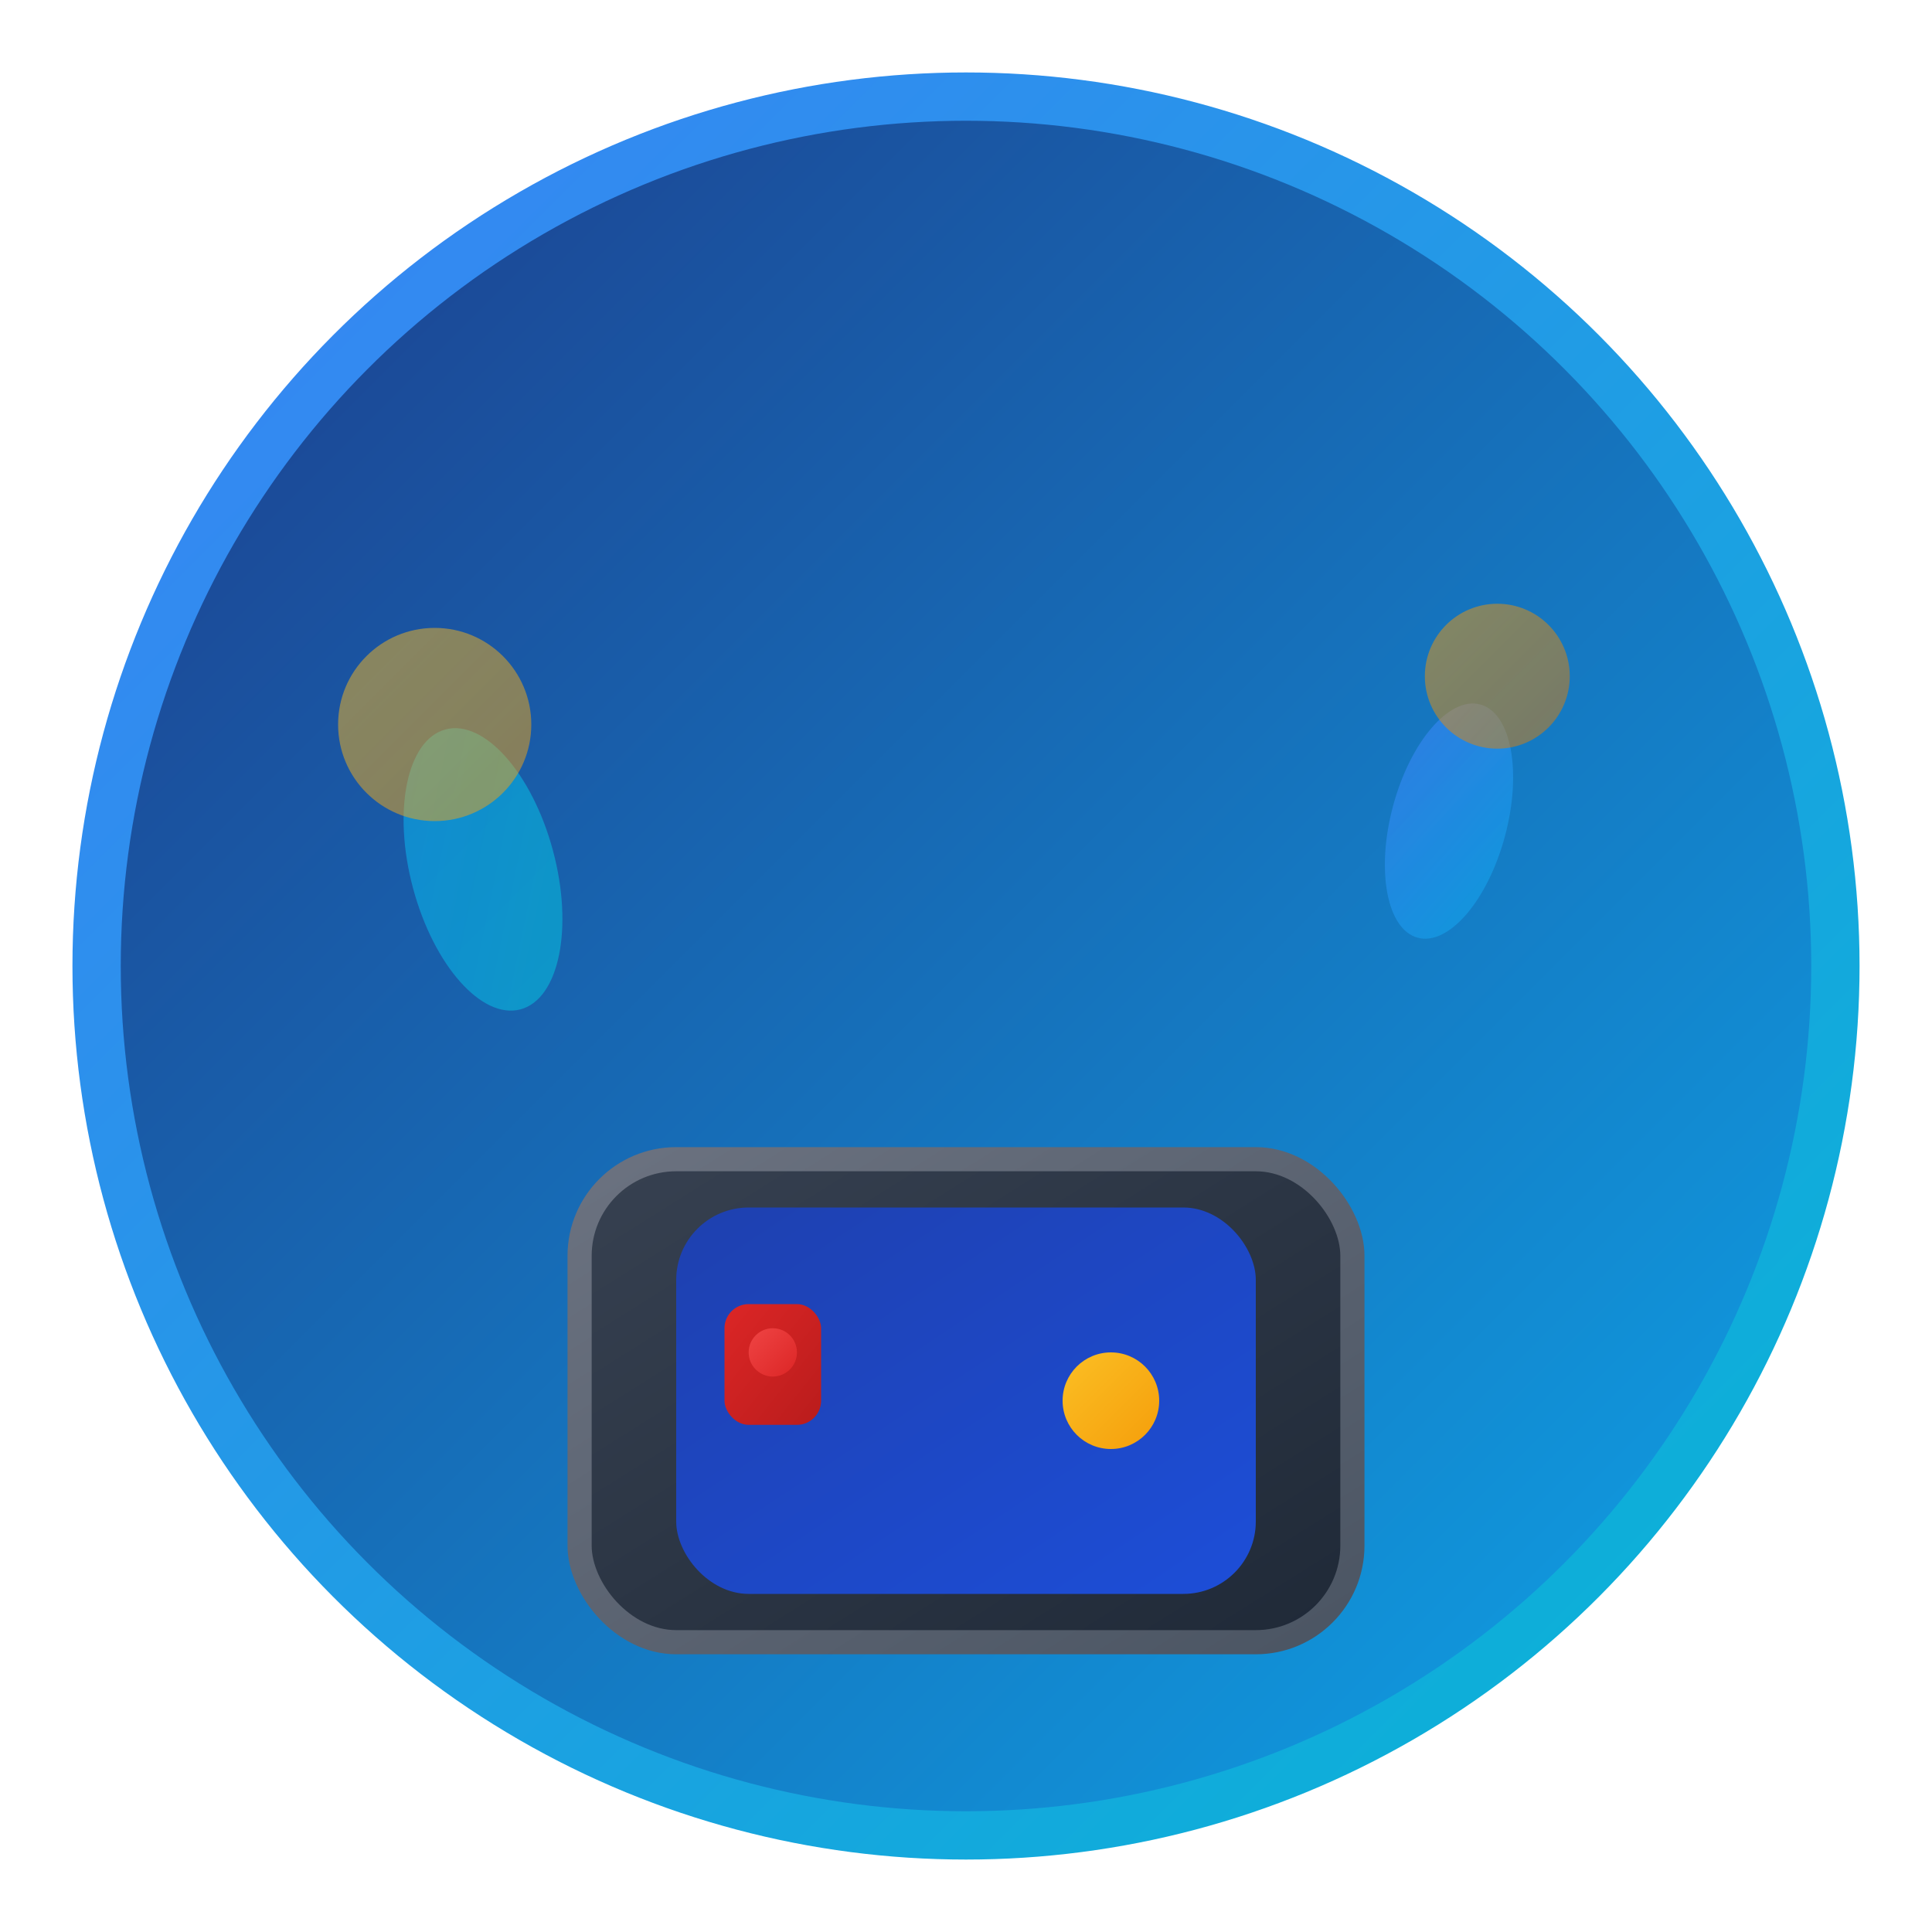 <svg width="40" height="40" viewBox="0 0 40 40" fill="none" xmlns="http://www.w3.org/2000/svg">
  <!-- Background Circle -->
  <circle cx="20" cy="20" r="18" fill="url(#gradient1)" stroke="url(#gradient2)" stroke-width="1"/>
  
  <!-- Main Vault Symbol -->
  <g transform="translate(20, 20)">
    <!-- Vault Base -->
    <rect x="-8" y="4" width="16" height="10" rx="2" fill="url(#gradient3)" stroke="url(#gradient4)" stroke-width="0.5"/>
    
    <!-- Vault Door -->
    <rect x="-6" y="5" width="12" height="8" rx="1.5" fill="url(#gradient5)"/>
    
    <!-- Vault Handle -->
    <circle cx="3" cy="9" r="1" fill="url(#gradient6)"/>
    
    <!-- Vault Lock -->
    <rect x="-5" y="7" width="2" height="2.5" rx="0.5" fill="url(#gradient8)"/>
    <circle cx="-4" cy="8" r="0.5" fill="url(#gradient9)"/>
    
    <!-- Fluid Drops -->
    <g opacity="0.8">
      <ellipse cx="-10" cy="-2" rx="1.5" ry="3" fill="url(#gradient10)" transform="rotate(-15 -10 -2)"/>
      <ellipse cx="10" cy="-3" rx="1.2" ry="2.5" fill="url(#gradient11)" transform="rotate(15 10 -3)"/>
    </g>
    
    <!-- Coins -->
    <g opacity="0.7">
      <circle cx="-11" cy="-5" r="2" fill="url(#gradient16)"/>
      <circle cx="11" cy="-6" r="1.5" fill="url(#gradient17)"/>
    </g>
  </g>
  
  <!-- Gradients -->
  <defs>
    <linearGradient id="gradient1" x1="0%" y1="0%" x2="100%" y2="100%">
      <stop offset="0%" style="stop-color:#1e3a8a;stop-opacity:1" />
      <stop offset="100%" style="stop-color:#0ea5e9;stop-opacity:1" />
    </linearGradient>
    
    <linearGradient id="gradient2" x1="0%" y1="0%" x2="100%" y2="100%">
      <stop offset="0%" style="stop-color:#3b82f6;stop-opacity:1" />
      <stop offset="100%" style="stop-color:#06b6d4;stop-opacity:1" />
    </linearGradient>
    
    <linearGradient id="gradient3" x1="0%" y1="0%" x2="100%" y2="100%">
      <stop offset="0%" style="stop-color:#374151;stop-opacity:1" />
      <stop offset="100%" style="stop-color:#1f2937;stop-opacity:1" />
    </linearGradient>
    
    <linearGradient id="gradient4" x1="0%" y1="0%" x2="100%" y2="100%">
      <stop offset="0%" style="stop-color:#6b7280;stop-opacity:1" />
      <stop offset="100%" style="stop-color:#4b5563;stop-opacity:1" />
    </linearGradient>
    
    <linearGradient id="gradient5" x1="0%" y1="0%" x2="100%" y2="100%">
      <stop offset="0%" style="stop-color:#1e40af;stop-opacity:1" />
      <stop offset="100%" style="stop-color:#1d4ed8;stop-opacity:1" />
    </linearGradient>
    
    <linearGradient id="gradient6" x1="0%" y1="0%" x2="100%" y2="100%">
      <stop offset="0%" style="stop-color:#fbbf24;stop-opacity:1" />
      <stop offset="100%" style="stop-color:#f59e0b;stop-opacity:1" />
    </linearGradient>
    
    <linearGradient id="gradient8" x1="0%" y1="0%" x2="100%" y2="100%">
      <stop offset="0%" style="stop-color:#dc2626;stop-opacity:1" />
      <stop offset="100%" style="stop-color:#b91c1c;stop-opacity:1" />
    </linearGradient>
    
    <linearGradient id="gradient9" x1="0%" y1="0%" x2="100%" y2="100%">
      <stop offset="0%" style="stop-color:#ef4444;stop-opacity:1" />
      <stop offset="100%" style="stop-color:#dc2626;stop-opacity:1" />
    </linearGradient>
    
    <linearGradient id="gradient10" x1="0%" y1="0%" x2="100%" y2="100%">
      <stop offset="0%" style="stop-color:#0ea5e9;stop-opacity:0.8" />
      <stop offset="100%" style="stop-color:#06b6d4;stop-opacity:0.8" />
    </linearGradient>
    
    <linearGradient id="gradient11" x1="0%" y1="0%" x2="100%" y2="100%">
      <stop offset="0%" style="stop-color:#3b82f6;stop-opacity:0.8" />
      <stop offset="100%" style="stop-color:#0ea5e9;stop-opacity:0.8" />
    </linearGradient>
    
    <linearGradient id="gradient16" x1="0%" y1="0%" x2="100%" y2="100%">
      <stop offset="0%" style="stop-color:#fbbf24;stop-opacity:0.7" />
      <stop offset="100%" style="stop-color:#f59e0b;stop-opacity:0.7" />
    </linearGradient>
    
    <linearGradient id="gradient17" x1="0%" y1="0%" x2="100%" y2="100%">
      <stop offset="0%" style="stop-color:#f59e0b;stop-opacity:0.7" />
      <stop offset="100%" style="stop-color:#d97706;stop-opacity:0.7" />
    </linearGradient>
  </defs>
</svg>
